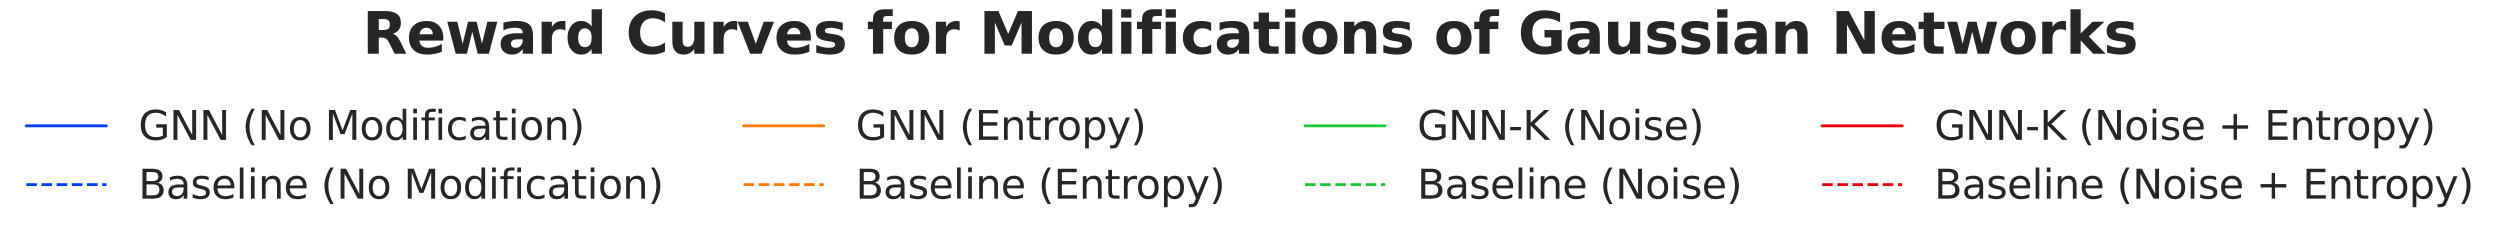 <?xml version="1.0" encoding="utf-8" standalone="no"?>
<!DOCTYPE svg PUBLIC "-//W3C//DTD SVG 1.1//EN"
  "http://www.w3.org/Graphics/SVG/1.1/DTD/svg11.dtd">
<svg xmlns:xlink="http://www.w3.org/1999/xlink" width="1748.059pt" height="163.12pt" viewBox="0 0 1748.059 163.12" xmlns="http://www.w3.org/2000/svg" version="1.1">
 <defs>
  <style type="text/css">*{stroke-linejoin: round; stroke-linecap: butt}</style>
 </defs>
 <g id="figure_1">
  <g id="patch_1">
   <path d="M 0 163.12 
L 1748.059 163.12 
L 1748.059 0 
L 0 0 
z
" style="fill: #ffffff"/>
  </g>
  <g id="axes_1"/>
  <g id="text_1">
   <!-- Reward Curves for Modifications of Gaussian Networks -->
   <g style="fill: #262626" transform="translate(253.392 37.594) scale(0.4 -0.4)">
    <defs>
     <path id="DejaVuSans-Bold-52" d="M 2297 2597 
Q 2675 2597 2839 2737 
Q 3003 2878 3003 3200 
Q 3003 3519 2839 3656 
Q 2675 3794 2297 3794 
L 1791 3794 
L 1791 2597 
L 2297 2597 
z
M 1791 1766 
L 1791 0 
L 588 0 
L 588 4666 
L 2425 4666 
Q 3347 4666 3776 4356 
Q 4206 4047 4206 3378 
Q 4206 2916 3982 2619 
Q 3759 2322 3309 2181 
Q 3556 2125 3751 1926 
Q 3947 1728 4147 1325 
L 4800 0 
L 3519 0 
L 2950 1159 
Q 2778 1509 2601 1637 
Q 2425 1766 2131 1766 
L 1791 1766 
z
" transform="scale(0.016)"/>
     <path id="DejaVuSans-Bold-65" d="M 4031 1759 
L 4031 1441 
L 1416 1441 
Q 1456 1047 1700 850 
Q 1944 653 2381 653 
Q 2734 653 3104 758 
Q 3475 863 3866 1075 
L 3866 213 
Q 3469 63 3072 -14 
Q 2675 -91 2278 -91 
Q 1328 -91 801 392 
Q 275 875 275 1747 
Q 275 2603 792 3093 
Q 1309 3584 2216 3584 
Q 3041 3584 3536 3087 
Q 4031 2591 4031 1759 
z
M 2881 2131 
Q 2881 2450 2695 2645 
Q 2509 2841 2209 2841 
Q 1884 2841 1681 2658 
Q 1478 2475 1428 2131 
L 2881 2131 
z
" transform="scale(0.016)"/>
     <path id="DejaVuSans-Bold-77" d="M 225 3500 
L 1313 3500 
L 1900 1088 
L 2491 3500 
L 3425 3500 
L 4013 1113 
L 4603 3500 
L 5691 3500 
L 4769 0 
L 3547 0 
L 2956 2406 
L 2369 0 
L 1147 0 
L 225 3500 
z
" transform="scale(0.016)"/>
     <path id="DejaVuSans-Bold-61" d="M 2106 1575 
Q 1756 1575 1579 1456 
Q 1403 1338 1403 1106 
Q 1403 894 1545 773 
Q 1688 653 1941 653 
Q 2256 653 2472 879 
Q 2688 1106 2688 1447 
L 2688 1575 
L 2106 1575 
z
M 3816 1997 
L 3816 0 
L 2688 0 
L 2688 519 
Q 2463 200 2181 54 
Q 1900 -91 1497 -91 
Q 953 -91 614 226 
Q 275 544 275 1050 
Q 275 1666 698 1953 
Q 1122 2241 2028 2241 
L 2688 2241 
L 2688 2328 
Q 2688 2594 2478 2717 
Q 2269 2841 1825 2841 
Q 1466 2841 1156 2769 
Q 847 2697 581 2553 
L 581 3406 
Q 941 3494 1303 3539 
Q 1666 3584 2028 3584 
Q 2975 3584 3395 3211 
Q 3816 2838 3816 1997 
z
" transform="scale(0.016)"/>
     <path id="DejaVuSans-Bold-72" d="M 3138 2547 
Q 2991 2616 2845 2648 
Q 2700 2681 2553 2681 
Q 2122 2681 1889 2404 
Q 1656 2128 1656 1613 
L 1656 0 
L 538 0 
L 538 3500 
L 1656 3500 
L 1656 2925 
Q 1872 3269 2151 3426 
Q 2431 3584 2822 3584 
Q 2878 3584 2943 3579 
Q 3009 3575 3134 3559 
L 3138 2547 
z
" transform="scale(0.016)"/>
     <path id="DejaVuSans-Bold-64" d="M 2919 2988 
L 2919 4863 
L 4044 4863 
L 4044 0 
L 2919 0 
L 2919 506 
Q 2688 197 2409 53 
Q 2131 -91 1766 -91 
Q 1119 -91 703 423 
Q 288 938 288 1747 
Q 288 2556 703 3070 
Q 1119 3584 1766 3584 
Q 2128 3584 2408 3439 
Q 2688 3294 2919 2988 
z
M 2181 722 
Q 2541 722 2730 984 
Q 2919 1247 2919 1747 
Q 2919 2247 2730 2509 
Q 2541 2772 2181 2772 
Q 1825 2772 1636 2509 
Q 1447 2247 1447 1747 
Q 1447 1247 1636 984 
Q 1825 722 2181 722 
z
" transform="scale(0.016)"/>
     <path id="DejaVuSans-Bold-20" transform="scale(0.016)"/>
     <path id="DejaVuSans-Bold-43" d="M 4288 256 
Q 3956 84 3597 -3 
Q 3238 -91 2847 -91 
Q 1681 -91 1000 561 
Q 319 1213 319 2328 
Q 319 3447 1000 4098 
Q 1681 4750 2847 4750 
Q 3238 4750 3597 4662 
Q 3956 4575 4288 4403 
L 4288 3438 
Q 3953 3666 3628 3772 
Q 3303 3878 2944 3878 
Q 2300 3878 1931 3465 
Q 1563 3053 1563 2328 
Q 1563 1606 1931 1193 
Q 2300 781 2944 781 
Q 3303 781 3628 887 
Q 3953 994 4288 1222 
L 4288 256 
z
" transform="scale(0.016)"/>
     <path id="DejaVuSans-Bold-75" d="M 500 1363 
L 500 3500 
L 1625 3500 
L 1625 3150 
Q 1625 2866 1622 2436 
Q 1619 2006 1619 1863 
Q 1619 1441 1641 1255 
Q 1663 1069 1716 984 
Q 1784 875 1895 815 
Q 2006 756 2150 756 
Q 2500 756 2700 1025 
Q 2900 1294 2900 1772 
L 2900 3500 
L 4019 3500 
L 4019 0 
L 2900 0 
L 2900 506 
Q 2647 200 2364 54 
Q 2081 -91 1741 -91 
Q 1134 -91 817 281 
Q 500 653 500 1363 
z
" transform="scale(0.016)"/>
     <path id="DejaVuSans-Bold-76" d="M 97 3500 
L 1216 3500 
L 2088 1081 
L 2956 3500 
L 4078 3500 
L 2700 0 
L 1472 0 
L 97 3500 
z
" transform="scale(0.016)"/>
     <path id="DejaVuSans-Bold-73" d="M 3272 3391 
L 3272 2541 
Q 2913 2691 2578 2766 
Q 2244 2841 1947 2841 
Q 1628 2841 1473 2761 
Q 1319 2681 1319 2516 
Q 1319 2381 1436 2309 
Q 1553 2238 1856 2203 
L 2053 2175 
Q 2913 2066 3209 1816 
Q 3506 1566 3506 1031 
Q 3506 472 3093 190 
Q 2681 -91 1863 -91 
Q 1516 -91 1145 -36 
Q 775 19 384 128 
L 384 978 
Q 719 816 1070 734 
Q 1422 653 1784 653 
Q 2113 653 2278 743 
Q 2444 834 2444 1013 
Q 2444 1163 2330 1236 
Q 2216 1309 1875 1350 
L 1678 1375 
Q 931 1469 631 1722 
Q 331 1975 331 2491 
Q 331 3047 712 3315 
Q 1094 3584 1881 3584 
Q 2191 3584 2531 3537 
Q 2872 3491 3272 3391 
z
" transform="scale(0.016)"/>
     <path id="DejaVuSans-Bold-66" d="M 2841 4863 
L 2841 4128 
L 2222 4128 
Q 1984 4128 1890 4042 
Q 1797 3956 1797 3744 
L 1797 3500 
L 2753 3500 
L 2753 2700 
L 1797 2700 
L 1797 0 
L 678 0 
L 678 2700 
L 122 2700 
L 122 3500 
L 678 3500 
L 678 3744 
Q 678 4316 997 4589 
Q 1316 4863 1984 4863 
L 2841 4863 
z
" transform="scale(0.016)"/>
     <path id="DejaVuSans-Bold-6f" d="M 2203 2784 
Q 1831 2784 1636 2517 
Q 1441 2250 1441 1747 
Q 1441 1244 1636 976 
Q 1831 709 2203 709 
Q 2569 709 2762 976 
Q 2956 1244 2956 1747 
Q 2956 2250 2762 2517 
Q 2569 2784 2203 2784 
z
M 2203 3584 
Q 3106 3584 3614 3096 
Q 4122 2609 4122 1747 
Q 4122 884 3614 396 
Q 3106 -91 2203 -91 
Q 1297 -91 786 396 
Q 275 884 275 1747 
Q 275 2609 786 3096 
Q 1297 3584 2203 3584 
z
" transform="scale(0.016)"/>
     <path id="DejaVuSans-Bold-4d" d="M 588 4666 
L 2119 4666 
L 3181 2169 
L 4250 4666 
L 5778 4666 
L 5778 0 
L 4641 0 
L 4641 3413 
L 3566 897 
L 2803 897 
L 1728 3413 
L 1728 0 
L 588 0 
L 588 4666 
z
" transform="scale(0.016)"/>
     <path id="DejaVuSans-Bold-69" d="M 538 3500 
L 1656 3500 
L 1656 0 
L 538 0 
L 538 3500 
z
M 538 4863 
L 1656 4863 
L 1656 3950 
L 538 3950 
L 538 4863 
z
" transform="scale(0.016)"/>
     <path id="DejaVuSans-Bold-63" d="M 3366 3391 
L 3366 2478 
Q 3138 2634 2908 2709 
Q 2678 2784 2431 2784 
Q 1963 2784 1702 2511 
Q 1441 2238 1441 1747 
Q 1441 1256 1702 982 
Q 1963 709 2431 709 
Q 2694 709 2930 787 
Q 3166 866 3366 1019 
L 3366 103 
Q 3103 6 2833 -42 
Q 2563 -91 2291 -91 
Q 1344 -91 809 395 
Q 275 881 275 1747 
Q 275 2613 809 3098 
Q 1344 3584 2291 3584 
Q 2566 3584 2833 3536 
Q 3100 3488 3366 3391 
z
" transform="scale(0.016)"/>
     <path id="DejaVuSans-Bold-74" d="M 1759 4494 
L 1759 3500 
L 2913 3500 
L 2913 2700 
L 1759 2700 
L 1759 1216 
Q 1759 972 1856 886 
Q 1953 800 2241 800 
L 2816 800 
L 2816 0 
L 1856 0 
Q 1194 0 917 276 
Q 641 553 641 1216 
L 641 2700 
L 84 2700 
L 84 3500 
L 641 3500 
L 641 4494 
L 1759 4494 
z
" transform="scale(0.016)"/>
     <path id="DejaVuSans-Bold-6e" d="M 4056 2131 
L 4056 0 
L 2931 0 
L 2931 347 
L 2931 1631 
Q 2931 2084 2911 2256 
Q 2891 2428 2841 2509 
Q 2775 2619 2662 2680 
Q 2550 2741 2406 2741 
Q 2056 2741 1856 2470 
Q 1656 2200 1656 1722 
L 1656 0 
L 538 0 
L 538 3500 
L 1656 3500 
L 1656 2988 
Q 1909 3294 2193 3439 
Q 2478 3584 2822 3584 
Q 3428 3584 3742 3212 
Q 4056 2841 4056 2131 
z
" transform="scale(0.016)"/>
     <path id="DejaVuSans-Bold-47" d="M 4781 347 
Q 4331 128 3847 18 
Q 3363 -91 2847 -91 
Q 1681 -91 1000 561 
Q 319 1213 319 2328 
Q 319 3456 1012 4103 
Q 1706 4750 2913 4750 
Q 3378 4750 3804 4662 
Q 4231 4575 4609 4403 
L 4609 3438 
Q 4219 3659 3833 3768 
Q 3447 3878 3059 3878 
Q 2341 3878 1952 3476 
Q 1563 3075 1563 2328 
Q 1563 1588 1938 1184 
Q 2313 781 3003 781 
Q 3191 781 3352 804 
Q 3513 828 3641 878 
L 3641 1784 
L 2906 1784 
L 2906 2591 
L 4781 2591 
L 4781 347 
z
" transform="scale(0.016)"/>
     <path id="DejaVuSans-Bold-4e" d="M 588 4666 
L 1931 4666 
L 3628 1466 
L 3628 4666 
L 4769 4666 
L 4769 0 
L 3425 0 
L 1728 3200 
L 1728 0 
L 588 0 
L 588 4666 
z
" transform="scale(0.016)"/>
     <path id="DejaVuSans-Bold-6b" d="M 538 4863 
L 1656 4863 
L 1656 2216 
L 2944 3500 
L 4244 3500 
L 2534 1894 
L 4378 0 
L 3022 0 
L 1656 1459 
L 1656 0 
L 538 0 
L 538 4863 
z
" transform="scale(0.016)"/>
    </defs>
    <use xlink:href="#DejaVuSans-Bold-52"/>
    <use xlink:href="#DejaVuSans-Bold-65" transform="translate(77.002 0)"/>
    <use xlink:href="#DejaVuSans-Bold-77" transform="translate(144.824 0)"/>
    <use xlink:href="#DejaVuSans-Bold-61" transform="translate(237.207 0)"/>
    <use xlink:href="#DejaVuSans-Bold-72" transform="translate(304.688 0)"/>
    <use xlink:href="#DejaVuSans-Bold-64" transform="translate(354.004 0)"/>
    <use xlink:href="#DejaVuSans-Bold-20" transform="translate(425.586 0)"/>
    <use xlink:href="#DejaVuSans-Bold-43" transform="translate(460.4 0)"/>
    <use xlink:href="#DejaVuSans-Bold-75" transform="translate(533.789 0)"/>
    <use xlink:href="#DejaVuSans-Bold-72" transform="translate(604.98 0)"/>
    <use xlink:href="#DejaVuSans-Bold-76" transform="translate(654.297 0)"/>
    <use xlink:href="#DejaVuSans-Bold-65" transform="translate(719.482 0)"/>
    <use xlink:href="#DejaVuSans-Bold-73" transform="translate(787.305 0)"/>
    <use xlink:href="#DejaVuSans-Bold-20" transform="translate(846.826 0)"/>
    <use xlink:href="#DejaVuSans-Bold-66" transform="translate(881.641 0)"/>
    <use xlink:href="#DejaVuSans-Bold-6f" transform="translate(925.146 0)"/>
    <use xlink:href="#DejaVuSans-Bold-72" transform="translate(993.848 0)"/>
    <use xlink:href="#DejaVuSans-Bold-20" transform="translate(1043.164 0)"/>
    <use xlink:href="#DejaVuSans-Bold-4d" transform="translate(1077.979 0)"/>
    <use xlink:href="#DejaVuSans-Bold-6f" transform="translate(1177.49 0)"/>
    <use xlink:href="#DejaVuSans-Bold-64" transform="translate(1246.191 0)"/>
    <use xlink:href="#DejaVuSans-Bold-69" transform="translate(1317.773 0)"/>
    <use xlink:href="#DejaVuSans-Bold-66" transform="translate(1352.051 0)"/>
    <use xlink:href="#DejaVuSans-Bold-69" transform="translate(1395.557 0)"/>
    <use xlink:href="#DejaVuSans-Bold-63" transform="translate(1429.834 0)"/>
    <use xlink:href="#DejaVuSans-Bold-61" transform="translate(1489.111 0)"/>
    <use xlink:href="#DejaVuSans-Bold-74" transform="translate(1556.592 0)"/>
    <use xlink:href="#DejaVuSans-Bold-69" transform="translate(1604.395 0)"/>
    <use xlink:href="#DejaVuSans-Bold-6f" transform="translate(1638.672 0)"/>
    <use xlink:href="#DejaVuSans-Bold-6e" transform="translate(1707.373 0)"/>
    <use xlink:href="#DejaVuSans-Bold-73" transform="translate(1778.564 0)"/>
    <use xlink:href="#DejaVuSans-Bold-20" transform="translate(1838.086 0)"/>
    <use xlink:href="#DejaVuSans-Bold-6f" transform="translate(1872.9 0)"/>
    <use xlink:href="#DejaVuSans-Bold-66" transform="translate(1941.602 0)"/>
    <use xlink:href="#DejaVuSans-Bold-20" transform="translate(1985.107 0)"/>
    <use xlink:href="#DejaVuSans-Bold-47" transform="translate(2019.922 0)"/>
    <use xlink:href="#DejaVuSans-Bold-61" transform="translate(2102.002 0)"/>
    <use xlink:href="#DejaVuSans-Bold-75" transform="translate(2169.482 0)"/>
    <use xlink:href="#DejaVuSans-Bold-73" transform="translate(2240.674 0)"/>
    <use xlink:href="#DejaVuSans-Bold-73" transform="translate(2300.195 0)"/>
    <use xlink:href="#DejaVuSans-Bold-69" transform="translate(2359.717 0)"/>
    <use xlink:href="#DejaVuSans-Bold-61" transform="translate(2393.994 0)"/>
    <use xlink:href="#DejaVuSans-Bold-6e" transform="translate(2461.475 0)"/>
    <use xlink:href="#DejaVuSans-Bold-20" transform="translate(2532.666 0)"/>
    <use xlink:href="#DejaVuSans-Bold-4e" transform="translate(2567.48 0)"/>
    <use xlink:href="#DejaVuSans-Bold-65" transform="translate(2651.172 0)"/>
    <use xlink:href="#DejaVuSans-Bold-74" transform="translate(2718.994 0)"/>
    <use xlink:href="#DejaVuSans-Bold-77" transform="translate(2766.797 0)"/>
    <use xlink:href="#DejaVuSans-Bold-6f" transform="translate(2859.18 0)"/>
    <use xlink:href="#DejaVuSans-Bold-72" transform="translate(2927.881 0)"/>
    <use xlink:href="#DejaVuSans-Bold-6b" transform="translate(2977.197 0)"/>
    <use xlink:href="#DejaVuSans-Bold-73" transform="translate(3043.701 0)"/>
   </g>
  </g>
  <g id="legend_1">
   <g id="line2d_1">
    <path d="M 18.4 87.998 
L 46.4 87.998 
L 74.4 87.998 
" style="fill: none; stroke: #023eff; stroke-width: 2; stroke-linecap: round"/>
   </g>
   <g id="text_2">
    <!-- GNN (No Modification) -->
    <g style="fill: #262626" transform="translate(96.8 97.798) scale(0.28 -0.28)">
     <defs>
      <path id="DejaVuSans-47" d="M 3809 666 
L 3809 1919 
L 2778 1919 
L 2778 2438 
L 4434 2438 
L 4434 434 
Q 4069 175 3628 42 
Q 3188 -91 2688 -91 
Q 1594 -91 976 548 
Q 359 1188 359 2328 
Q 359 3472 976 4111 
Q 1594 4750 2688 4750 
Q 3144 4750 3555 4637 
Q 3966 4525 4313 4306 
L 4313 3634 
Q 3963 3931 3569 4081 
Q 3175 4231 2741 4231 
Q 1884 4231 1454 3753 
Q 1025 3275 1025 2328 
Q 1025 1384 1454 906 
Q 1884 428 2741 428 
Q 3075 428 3337 486 
Q 3600 544 3809 666 
z
" transform="scale(0.016)"/>
      <path id="DejaVuSans-4e" d="M 628 4666 
L 1478 4666 
L 3547 763 
L 3547 4666 
L 4159 4666 
L 4159 0 
L 3309 0 
L 1241 3903 
L 1241 0 
L 628 0 
L 628 4666 
z
" transform="scale(0.016)"/>
      <path id="DejaVuSans-20" transform="scale(0.016)"/>
      <path id="DejaVuSans-28" d="M 1984 4856 
Q 1566 4138 1362 3434 
Q 1159 2731 1159 2009 
Q 1159 1288 1364 580 
Q 1569 -128 1984 -844 
L 1484 -844 
Q 1016 -109 783 600 
Q 550 1309 550 2009 
Q 550 2706 781 3412 
Q 1013 4119 1484 4856 
L 1984 4856 
z
" transform="scale(0.016)"/>
      <path id="DejaVuSans-6f" d="M 1959 3097 
Q 1497 3097 1228 2736 
Q 959 2375 959 1747 
Q 959 1119 1226 758 
Q 1494 397 1959 397 
Q 2419 397 2687 759 
Q 2956 1122 2956 1747 
Q 2956 2369 2687 2733 
Q 2419 3097 1959 3097 
z
M 1959 3584 
Q 2709 3584 3137 3096 
Q 3566 2609 3566 1747 
Q 3566 888 3137 398 
Q 2709 -91 1959 -91 
Q 1206 -91 779 398 
Q 353 888 353 1747 
Q 353 2609 779 3096 
Q 1206 3584 1959 3584 
z
" transform="scale(0.016)"/>
      <path id="DejaVuSans-4d" d="M 628 4666 
L 1569 4666 
L 2759 1491 
L 3956 4666 
L 4897 4666 
L 4897 0 
L 4281 0 
L 4281 4097 
L 3078 897 
L 2444 897 
L 1241 4097 
L 1241 0 
L 628 0 
L 628 4666 
z
" transform="scale(0.016)"/>
      <path id="DejaVuSans-64" d="M 2906 2969 
L 2906 4863 
L 3481 4863 
L 3481 0 
L 2906 0 
L 2906 525 
Q 2725 213 2448 61 
Q 2172 -91 1784 -91 
Q 1150 -91 751 415 
Q 353 922 353 1747 
Q 353 2572 751 3078 
Q 1150 3584 1784 3584 
Q 2172 3584 2448 3432 
Q 2725 3281 2906 2969 
z
M 947 1747 
Q 947 1113 1208 752 
Q 1469 391 1925 391 
Q 2381 391 2643 752 
Q 2906 1113 2906 1747 
Q 2906 2381 2643 2742 
Q 2381 3103 1925 3103 
Q 1469 3103 1208 2742 
Q 947 2381 947 1747 
z
" transform="scale(0.016)"/>
      <path id="DejaVuSans-69" d="M 603 3500 
L 1178 3500 
L 1178 0 
L 603 0 
L 603 3500 
z
M 603 4863 
L 1178 4863 
L 1178 4134 
L 603 4134 
L 603 4863 
z
" transform="scale(0.016)"/>
      <path id="DejaVuSans-66" d="M 2375 4863 
L 2375 4384 
L 1825 4384 
Q 1516 4384 1395 4259 
Q 1275 4134 1275 3809 
L 1275 3500 
L 2222 3500 
L 2222 3053 
L 1275 3053 
L 1275 0 
L 697 0 
L 697 3053 
L 147 3053 
L 147 3500 
L 697 3500 
L 697 3744 
Q 697 4328 969 4595 
Q 1241 4863 1831 4863 
L 2375 4863 
z
" transform="scale(0.016)"/>
      <path id="DejaVuSans-63" d="M 3122 3366 
L 3122 2828 
Q 2878 2963 2633 3030 
Q 2388 3097 2138 3097 
Q 1578 3097 1268 2742 
Q 959 2388 959 1747 
Q 959 1106 1268 751 
Q 1578 397 2138 397 
Q 2388 397 2633 464 
Q 2878 531 3122 666 
L 3122 134 
Q 2881 22 2623 -34 
Q 2366 -91 2075 -91 
Q 1284 -91 818 406 
Q 353 903 353 1747 
Q 353 2603 823 3093 
Q 1294 3584 2113 3584 
Q 2378 3584 2631 3529 
Q 2884 3475 3122 3366 
z
" transform="scale(0.016)"/>
      <path id="DejaVuSans-61" d="M 2194 1759 
Q 1497 1759 1228 1600 
Q 959 1441 959 1056 
Q 959 750 1161 570 
Q 1363 391 1709 391 
Q 2188 391 2477 730 
Q 2766 1069 2766 1631 
L 2766 1759 
L 2194 1759 
z
M 3341 1997 
L 3341 0 
L 2766 0 
L 2766 531 
Q 2569 213 2275 61 
Q 1981 -91 1556 -91 
Q 1019 -91 701 211 
Q 384 513 384 1019 
Q 384 1609 779 1909 
Q 1175 2209 1959 2209 
L 2766 2209 
L 2766 2266 
Q 2766 2663 2505 2880 
Q 2244 3097 1772 3097 
Q 1472 3097 1187 3025 
Q 903 2953 641 2809 
L 641 3341 
Q 956 3463 1253 3523 
Q 1550 3584 1831 3584 
Q 2591 3584 2966 3190 
Q 3341 2797 3341 1997 
z
" transform="scale(0.016)"/>
      <path id="DejaVuSans-74" d="M 1172 4494 
L 1172 3500 
L 2356 3500 
L 2356 3053 
L 1172 3053 
L 1172 1153 
Q 1172 725 1289 603 
Q 1406 481 1766 481 
L 2356 481 
L 2356 0 
L 1766 0 
Q 1100 0 847 248 
Q 594 497 594 1153 
L 594 3053 
L 172 3053 
L 172 3500 
L 594 3500 
L 594 4494 
L 1172 4494 
z
" transform="scale(0.016)"/>
      <path id="DejaVuSans-6e" d="M 3513 2113 
L 3513 0 
L 2938 0 
L 2938 2094 
Q 2938 2591 2744 2837 
Q 2550 3084 2163 3084 
Q 1697 3084 1428 2787 
Q 1159 2491 1159 1978 
L 1159 0 
L 581 0 
L 581 3500 
L 1159 3500 
L 1159 2956 
Q 1366 3272 1645 3428 
Q 1925 3584 2291 3584 
Q 2894 3584 3203 3211 
Q 3513 2838 3513 2113 
z
" transform="scale(0.016)"/>
      <path id="DejaVuSans-29" d="M 513 4856 
L 1013 4856 
Q 1481 4119 1714 3412 
Q 1947 2706 1947 2009 
Q 1947 1309 1714 600 
Q 1481 -109 1013 -844 
L 513 -844 
Q 928 -128 1133 580 
Q 1338 1288 1338 2009 
Q 1338 2731 1133 3434 
Q 928 4138 513 4856 
z
" transform="scale(0.016)"/>
     </defs>
     <use xlink:href="#DejaVuSans-47"/>
     <use xlink:href="#DejaVuSans-4e" transform="translate(77.49 0)"/>
     <use xlink:href="#DejaVuSans-4e" transform="translate(152.295 0)"/>
     <use xlink:href="#DejaVuSans-20" transform="translate(227.1 0)"/>
     <use xlink:href="#DejaVuSans-28" transform="translate(258.887 0)"/>
     <use xlink:href="#DejaVuSans-4e" transform="translate(297.9 0)"/>
     <use xlink:href="#DejaVuSans-6f" transform="translate(372.705 0)"/>
     <use xlink:href="#DejaVuSans-20" transform="translate(433.887 0)"/>
     <use xlink:href="#DejaVuSans-4d" transform="translate(465.674 0)"/>
     <use xlink:href="#DejaVuSans-6f" transform="translate(551.953 0)"/>
     <use xlink:href="#DejaVuSans-64" transform="translate(613.135 0)"/>
     <use xlink:href="#DejaVuSans-69" transform="translate(676.611 0)"/>
     <use xlink:href="#DejaVuSans-66" transform="translate(704.395 0)"/>
     <use xlink:href="#DejaVuSans-69" transform="translate(739.6 0)"/>
     <use xlink:href="#DejaVuSans-63" transform="translate(767.383 0)"/>
     <use xlink:href="#DejaVuSans-61" transform="translate(822.363 0)"/>
     <use xlink:href="#DejaVuSans-74" transform="translate(883.643 0)"/>
     <use xlink:href="#DejaVuSans-69" transform="translate(922.852 0)"/>
     <use xlink:href="#DejaVuSans-6f" transform="translate(950.635 0)"/>
     <use xlink:href="#DejaVuSans-6e" transform="translate(1011.816 0)"/>
     <use xlink:href="#DejaVuSans-29" transform="translate(1075.195 0)"/>
    </g>
   </g>
   <g id="line2d_2">
    <path d="M 18.4 129.097 
L 46.4 129.097 
L 74.4 129.097 
" style="fill: none; stroke-dasharray: 7.4,3.2; stroke-dashoffset: 0; stroke: #023eff; stroke-width: 2"/>
   </g>
   <g id="text_3">
    <!-- Baseline (No Modification) -->
    <g style="fill: #262626" transform="translate(96.8 138.897) scale(0.28 -0.28)">
     <defs>
      <path id="DejaVuSans-42" d="M 1259 2228 
L 1259 519 
L 2272 519 
Q 2781 519 3026 730 
Q 3272 941 3272 1375 
Q 3272 1813 3026 2020 
Q 2781 2228 2272 2228 
L 1259 2228 
z
M 1259 4147 
L 1259 2741 
L 2194 2741 
Q 2656 2741 2882 2914 
Q 3109 3088 3109 3444 
Q 3109 3797 2882 3972 
Q 2656 4147 2194 4147 
L 1259 4147 
z
M 628 4666 
L 2241 4666 
Q 2963 4666 3353 4366 
Q 3744 4066 3744 3513 
Q 3744 3084 3544 2831 
Q 3344 2578 2956 2516 
Q 3422 2416 3680 2098 
Q 3938 1781 3938 1306 
Q 3938 681 3513 340 
Q 3088 0 2303 0 
L 628 0 
L 628 4666 
z
" transform="scale(0.016)"/>
      <path id="DejaVuSans-73" d="M 2834 3397 
L 2834 2853 
Q 2591 2978 2328 3040 
Q 2066 3103 1784 3103 
Q 1356 3103 1142 2972 
Q 928 2841 928 2578 
Q 928 2378 1081 2264 
Q 1234 2150 1697 2047 
L 1894 2003 
Q 2506 1872 2764 1633 
Q 3022 1394 3022 966 
Q 3022 478 2636 193 
Q 2250 -91 1575 -91 
Q 1294 -91 989 -36 
Q 684 19 347 128 
L 347 722 
Q 666 556 975 473 
Q 1284 391 1588 391 
Q 1994 391 2212 530 
Q 2431 669 2431 922 
Q 2431 1156 2273 1281 
Q 2116 1406 1581 1522 
L 1381 1569 
Q 847 1681 609 1914 
Q 372 2147 372 2553 
Q 372 3047 722 3315 
Q 1072 3584 1716 3584 
Q 2034 3584 2315 3537 
Q 2597 3491 2834 3397 
z
" transform="scale(0.016)"/>
      <path id="DejaVuSans-65" d="M 3597 1894 
L 3597 1613 
L 953 1613 
Q 991 1019 1311 708 
Q 1631 397 2203 397 
Q 2534 397 2845 478 
Q 3156 559 3463 722 
L 3463 178 
Q 3153 47 2828 -22 
Q 2503 -91 2169 -91 
Q 1331 -91 842 396 
Q 353 884 353 1716 
Q 353 2575 817 3079 
Q 1281 3584 2069 3584 
Q 2775 3584 3186 3129 
Q 3597 2675 3597 1894 
z
M 3022 2063 
Q 3016 2534 2758 2815 
Q 2500 3097 2075 3097 
Q 1594 3097 1305 2825 
Q 1016 2553 972 2059 
L 3022 2063 
z
" transform="scale(0.016)"/>
      <path id="DejaVuSans-6c" d="M 603 4863 
L 1178 4863 
L 1178 0 
L 603 0 
L 603 4863 
z
" transform="scale(0.016)"/>
     </defs>
     <use xlink:href="#DejaVuSans-42"/>
     <use xlink:href="#DejaVuSans-61" transform="translate(68.604 0)"/>
     <use xlink:href="#DejaVuSans-73" transform="translate(129.883 0)"/>
     <use xlink:href="#DejaVuSans-65" transform="translate(181.982 0)"/>
     <use xlink:href="#DejaVuSans-6c" transform="translate(243.506 0)"/>
     <use xlink:href="#DejaVuSans-69" transform="translate(271.289 0)"/>
     <use xlink:href="#DejaVuSans-6e" transform="translate(299.072 0)"/>
     <use xlink:href="#DejaVuSans-65" transform="translate(362.451 0)"/>
     <use xlink:href="#DejaVuSans-20" transform="translate(423.975 0)"/>
     <use xlink:href="#DejaVuSans-28" transform="translate(455.762 0)"/>
     <use xlink:href="#DejaVuSans-4e" transform="translate(494.775 0)"/>
     <use xlink:href="#DejaVuSans-6f" transform="translate(569.58 0)"/>
     <use xlink:href="#DejaVuSans-20" transform="translate(630.762 0)"/>
     <use xlink:href="#DejaVuSans-4d" transform="translate(662.549 0)"/>
     <use xlink:href="#DejaVuSans-6f" transform="translate(748.828 0)"/>
     <use xlink:href="#DejaVuSans-64" transform="translate(810.01 0)"/>
     <use xlink:href="#DejaVuSans-69" transform="translate(873.486 0)"/>
     <use xlink:href="#DejaVuSans-66" transform="translate(901.27 0)"/>
     <use xlink:href="#DejaVuSans-69" transform="translate(936.475 0)"/>
     <use xlink:href="#DejaVuSans-63" transform="translate(964.258 0)"/>
     <use xlink:href="#DejaVuSans-61" transform="translate(1019.238 0)"/>
     <use xlink:href="#DejaVuSans-74" transform="translate(1080.518 0)"/>
     <use xlink:href="#DejaVuSans-69" transform="translate(1119.727 0)"/>
     <use xlink:href="#DejaVuSans-6f" transform="translate(1147.51 0)"/>
     <use xlink:href="#DejaVuSans-6e" transform="translate(1208.691 0)"/>
     <use xlink:href="#DejaVuSans-29" transform="translate(1272.07 0)"/>
    </g>
   </g>
   <g id="line2d_3">
    <path d="M 519.911 87.998 
L 547.911 87.998 
L 575.911 87.998 
" style="fill: none; stroke: #ff7c00; stroke-width: 2; stroke-linecap: round"/>
   </g>
   <g id="text_4">
    <!-- GNN (Entropy) -->
    <g style="fill: #262626" transform="translate(598.311 97.798) scale(0.28 -0.28)">
     <defs>
      <path id="DejaVuSans-45" d="M 628 4666 
L 3578 4666 
L 3578 4134 
L 1259 4134 
L 1259 2753 
L 3481 2753 
L 3481 2222 
L 1259 2222 
L 1259 531 
L 3634 531 
L 3634 0 
L 628 0 
L 628 4666 
z
" transform="scale(0.016)"/>
      <path id="DejaVuSans-72" d="M 2631 2963 
Q 2534 3019 2420 3045 
Q 2306 3072 2169 3072 
Q 1681 3072 1420 2755 
Q 1159 2438 1159 1844 
L 1159 0 
L 581 0 
L 581 3500 
L 1159 3500 
L 1159 2956 
Q 1341 3275 1631 3429 
Q 1922 3584 2338 3584 
Q 2397 3584 2469 3576 
Q 2541 3569 2628 3553 
L 2631 2963 
z
" transform="scale(0.016)"/>
      <path id="DejaVuSans-70" d="M 1159 525 
L 1159 -1331 
L 581 -1331 
L 581 3500 
L 1159 3500 
L 1159 2969 
Q 1341 3281 1617 3432 
Q 1894 3584 2278 3584 
Q 2916 3584 3314 3078 
Q 3713 2572 3713 1747 
Q 3713 922 3314 415 
Q 2916 -91 2278 -91 
Q 1894 -91 1617 61 
Q 1341 213 1159 525 
z
M 3116 1747 
Q 3116 2381 2855 2742 
Q 2594 3103 2138 3103 
Q 1681 3103 1420 2742 
Q 1159 2381 1159 1747 
Q 1159 1113 1420 752 
Q 1681 391 2138 391 
Q 2594 391 2855 752 
Q 3116 1113 3116 1747 
z
" transform="scale(0.016)"/>
      <path id="DejaVuSans-79" d="M 2059 -325 
Q 1816 -950 1584 -1140 
Q 1353 -1331 966 -1331 
L 506 -1331 
L 506 -850 
L 844 -850 
Q 1081 -850 1212 -737 
Q 1344 -625 1503 -206 
L 1606 56 
L 191 3500 
L 800 3500 
L 1894 763 
L 2988 3500 
L 3597 3500 
L 2059 -325 
z
" transform="scale(0.016)"/>
     </defs>
     <use xlink:href="#DejaVuSans-47"/>
     <use xlink:href="#DejaVuSans-4e" transform="translate(77.49 0)"/>
     <use xlink:href="#DejaVuSans-4e" transform="translate(152.295 0)"/>
     <use xlink:href="#DejaVuSans-20" transform="translate(227.1 0)"/>
     <use xlink:href="#DejaVuSans-28" transform="translate(258.887 0)"/>
     <use xlink:href="#DejaVuSans-45" transform="translate(297.9 0)"/>
     <use xlink:href="#DejaVuSans-6e" transform="translate(361.084 0)"/>
     <use xlink:href="#DejaVuSans-74" transform="translate(424.463 0)"/>
     <use xlink:href="#DejaVuSans-72" transform="translate(463.672 0)"/>
     <use xlink:href="#DejaVuSans-6f" transform="translate(502.535 0)"/>
     <use xlink:href="#DejaVuSans-70" transform="translate(563.717 0)"/>
     <use xlink:href="#DejaVuSans-79" transform="translate(627.193 0)"/>
     <use xlink:href="#DejaVuSans-29" transform="translate(686.373 0)"/>
    </g>
   </g>
   <g id="line2d_4">
    <path d="M 519.911 129.097 
L 547.911 129.097 
L 575.911 129.097 
" style="fill: none; stroke-dasharray: 7.4,3.2; stroke-dashoffset: 0; stroke: #ff7c00; stroke-width: 2"/>
   </g>
   <g id="text_5">
    <!-- Baseline (Entropy) -->
    <g style="fill: #262626" transform="translate(598.311 138.897) scale(0.28 -0.28)">
     <use xlink:href="#DejaVuSans-42"/>
     <use xlink:href="#DejaVuSans-61" transform="translate(68.604 0)"/>
     <use xlink:href="#DejaVuSans-73" transform="translate(129.883 0)"/>
     <use xlink:href="#DejaVuSans-65" transform="translate(181.982 0)"/>
     <use xlink:href="#DejaVuSans-6c" transform="translate(243.506 0)"/>
     <use xlink:href="#DejaVuSans-69" transform="translate(271.289 0)"/>
     <use xlink:href="#DejaVuSans-6e" transform="translate(299.072 0)"/>
     <use xlink:href="#DejaVuSans-65" transform="translate(362.451 0)"/>
     <use xlink:href="#DejaVuSans-20" transform="translate(423.975 0)"/>
     <use xlink:href="#DejaVuSans-28" transform="translate(455.762 0)"/>
     <use xlink:href="#DejaVuSans-45" transform="translate(494.775 0)"/>
     <use xlink:href="#DejaVuSans-6e" transform="translate(557.959 0)"/>
     <use xlink:href="#DejaVuSans-74" transform="translate(621.338 0)"/>
     <use xlink:href="#DejaVuSans-72" transform="translate(660.547 0)"/>
     <use xlink:href="#DejaVuSans-6f" transform="translate(699.41 0)"/>
     <use xlink:href="#DejaVuSans-70" transform="translate(760.592 0)"/>
     <use xlink:href="#DejaVuSans-79" transform="translate(824.068 0)"/>
     <use xlink:href="#DejaVuSans-29" transform="translate(883.248 0)"/>
    </g>
   </g>
   <g id="line2d_5">
    <path d="M 912.549 87.998 
L 940.549 87.998 
L 968.549 87.998 
" style="fill: none; stroke: #1ac938; stroke-width: 2; stroke-linecap: round"/>
   </g>
   <g id="text_6">
    <!-- GNN-K (Noise) -->
    <g style="fill: #262626" transform="translate(990.949 97.798) scale(0.28 -0.28)">
     <defs>
      <path id="DejaVuSans-2d" d="M 313 2009 
L 1997 2009 
L 1997 1497 
L 313 1497 
L 313 2009 
z
" transform="scale(0.016)"/>
      <path id="DejaVuSans-4b" d="M 628 4666 
L 1259 4666 
L 1259 2694 
L 3353 4666 
L 4166 4666 
L 1850 2491 
L 4331 0 
L 3500 0 
L 1259 2247 
L 1259 0 
L 628 0 
L 628 4666 
z
" transform="scale(0.016)"/>
     </defs>
     <use xlink:href="#DejaVuSans-47"/>
     <use xlink:href="#DejaVuSans-4e" transform="translate(77.49 0)"/>
     <use xlink:href="#DejaVuSans-4e" transform="translate(152.295 0)"/>
     <use xlink:href="#DejaVuSans-2d" transform="translate(227.1 0)"/>
     <use xlink:href="#DejaVuSans-4b" transform="translate(263.184 0)"/>
     <use xlink:href="#DejaVuSans-20" transform="translate(328.76 0)"/>
     <use xlink:href="#DejaVuSans-28" transform="translate(360.547 0)"/>
     <use xlink:href="#DejaVuSans-4e" transform="translate(399.561 0)"/>
     <use xlink:href="#DejaVuSans-6f" transform="translate(474.365 0)"/>
     <use xlink:href="#DejaVuSans-69" transform="translate(535.547 0)"/>
     <use xlink:href="#DejaVuSans-73" transform="translate(563.33 0)"/>
     <use xlink:href="#DejaVuSans-65" transform="translate(615.43 0)"/>
     <use xlink:href="#DejaVuSans-29" transform="translate(676.953 0)"/>
    </g>
   </g>
   <g id="line2d_6">
    <path d="M 912.549 129.097 
L 940.549 129.097 
L 968.549 129.097 
" style="fill: none; stroke-dasharray: 7.4,3.2; stroke-dashoffset: 0; stroke: #1ac938; stroke-width: 2"/>
   </g>
   <g id="text_7">
    <!-- Baseline (Noise) -->
    <g style="fill: #262626" transform="translate(990.949 138.897) scale(0.28 -0.28)">
     <use xlink:href="#DejaVuSans-42"/>
     <use xlink:href="#DejaVuSans-61" transform="translate(68.604 0)"/>
     <use xlink:href="#DejaVuSans-73" transform="translate(129.883 0)"/>
     <use xlink:href="#DejaVuSans-65" transform="translate(181.982 0)"/>
     <use xlink:href="#DejaVuSans-6c" transform="translate(243.506 0)"/>
     <use xlink:href="#DejaVuSans-69" transform="translate(271.289 0)"/>
     <use xlink:href="#DejaVuSans-6e" transform="translate(299.072 0)"/>
     <use xlink:href="#DejaVuSans-65" transform="translate(362.451 0)"/>
     <use xlink:href="#DejaVuSans-20" transform="translate(423.975 0)"/>
     <use xlink:href="#DejaVuSans-28" transform="translate(455.762 0)"/>
     <use xlink:href="#DejaVuSans-4e" transform="translate(494.775 0)"/>
     <use xlink:href="#DejaVuSans-6f" transform="translate(569.58 0)"/>
     <use xlink:href="#DejaVuSans-69" transform="translate(630.762 0)"/>
     <use xlink:href="#DejaVuSans-73" transform="translate(658.545 0)"/>
     <use xlink:href="#DejaVuSans-65" transform="translate(710.645 0)"/>
     <use xlink:href="#DejaVuSans-29" transform="translate(772.168 0)"/>
    </g>
   </g>
   <g id="line2d_7">
    <path d="M 1274.086 87.998 
L 1302.086 87.998 
L 1330.086 87.998 
" style="fill: none; stroke: #e8000b; stroke-width: 2; stroke-linecap: round"/>
   </g>
   <g id="text_8">
    <!-- GNN-K (Noise + Entropy) -->
    <g style="fill: #262626" transform="translate(1352.486 97.798) scale(0.28 -0.28)">
     <defs>
      <path id="DejaVuSans-2b" d="M 2944 4013 
L 2944 2272 
L 4684 2272 
L 4684 1741 
L 2944 1741 
L 2944 0 
L 2419 0 
L 2419 1741 
L 678 1741 
L 678 2272 
L 2419 2272 
L 2419 4013 
L 2944 4013 
z
" transform="scale(0.016)"/>
     </defs>
     <use xlink:href="#DejaVuSans-47"/>
     <use xlink:href="#DejaVuSans-4e" transform="translate(77.49 0)"/>
     <use xlink:href="#DejaVuSans-4e" transform="translate(152.295 0)"/>
     <use xlink:href="#DejaVuSans-2d" transform="translate(227.1 0)"/>
     <use xlink:href="#DejaVuSans-4b" transform="translate(263.184 0)"/>
     <use xlink:href="#DejaVuSans-20" transform="translate(328.76 0)"/>
     <use xlink:href="#DejaVuSans-28" transform="translate(360.547 0)"/>
     <use xlink:href="#DejaVuSans-4e" transform="translate(399.561 0)"/>
     <use xlink:href="#DejaVuSans-6f" transform="translate(474.365 0)"/>
     <use xlink:href="#DejaVuSans-69" transform="translate(535.547 0)"/>
     <use xlink:href="#DejaVuSans-73" transform="translate(563.33 0)"/>
     <use xlink:href="#DejaVuSans-65" transform="translate(615.43 0)"/>
     <use xlink:href="#DejaVuSans-20" transform="translate(676.953 0)"/>
     <use xlink:href="#DejaVuSans-2b" transform="translate(708.74 0)"/>
     <use xlink:href="#DejaVuSans-20" transform="translate(792.529 0)"/>
     <use xlink:href="#DejaVuSans-45" transform="translate(824.316 0)"/>
     <use xlink:href="#DejaVuSans-6e" transform="translate(887.5 0)"/>
     <use xlink:href="#DejaVuSans-74" transform="translate(950.879 0)"/>
     <use xlink:href="#DejaVuSans-72" transform="translate(990.088 0)"/>
     <use xlink:href="#DejaVuSans-6f" transform="translate(1028.951 0)"/>
     <use xlink:href="#DejaVuSans-70" transform="translate(1090.133 0)"/>
     <use xlink:href="#DejaVuSans-79" transform="translate(1153.609 0)"/>
     <use xlink:href="#DejaVuSans-29" transform="translate(1212.789 0)"/>
    </g>
   </g>
   <g id="line2d_8">
    <path d="M 1274.086 129.097 
L 1302.086 129.097 
L 1330.086 129.097 
" style="fill: none; stroke-dasharray: 7.4,3.2; stroke-dashoffset: 0; stroke: #e8000b; stroke-width: 2"/>
   </g>
   <g id="text_9">
    <!-- Baseline (Noise + Entropy) -->
    <g style="fill: #262626" transform="translate(1352.486 138.897) scale(0.28 -0.28)">
     <use xlink:href="#DejaVuSans-42"/>
     <use xlink:href="#DejaVuSans-61" transform="translate(68.604 0)"/>
     <use xlink:href="#DejaVuSans-73" transform="translate(129.883 0)"/>
     <use xlink:href="#DejaVuSans-65" transform="translate(181.982 0)"/>
     <use xlink:href="#DejaVuSans-6c" transform="translate(243.506 0)"/>
     <use xlink:href="#DejaVuSans-69" transform="translate(271.289 0)"/>
     <use xlink:href="#DejaVuSans-6e" transform="translate(299.072 0)"/>
     <use xlink:href="#DejaVuSans-65" transform="translate(362.451 0)"/>
     <use xlink:href="#DejaVuSans-20" transform="translate(423.975 0)"/>
     <use xlink:href="#DejaVuSans-28" transform="translate(455.762 0)"/>
     <use xlink:href="#DejaVuSans-4e" transform="translate(494.775 0)"/>
     <use xlink:href="#DejaVuSans-6f" transform="translate(569.58 0)"/>
     <use xlink:href="#DejaVuSans-69" transform="translate(630.762 0)"/>
     <use xlink:href="#DejaVuSans-73" transform="translate(658.545 0)"/>
     <use xlink:href="#DejaVuSans-65" transform="translate(710.645 0)"/>
     <use xlink:href="#DejaVuSans-20" transform="translate(772.168 0)"/>
     <use xlink:href="#DejaVuSans-2b" transform="translate(803.955 0)"/>
     <use xlink:href="#DejaVuSans-20" transform="translate(887.744 0)"/>
     <use xlink:href="#DejaVuSans-45" transform="translate(919.531 0)"/>
     <use xlink:href="#DejaVuSans-6e" transform="translate(982.715 0)"/>
     <use xlink:href="#DejaVuSans-74" transform="translate(1046.094 0)"/>
     <use xlink:href="#DejaVuSans-72" transform="translate(1085.303 0)"/>
     <use xlink:href="#DejaVuSans-6f" transform="translate(1124.166 0)"/>
     <use xlink:href="#DejaVuSans-70" transform="translate(1185.348 0)"/>
     <use xlink:href="#DejaVuSans-79" transform="translate(1248.824 0)"/>
     <use xlink:href="#DejaVuSans-29" transform="translate(1308.004 0)"/>
    </g>
   </g>
  </g>
 </g>
</svg>
